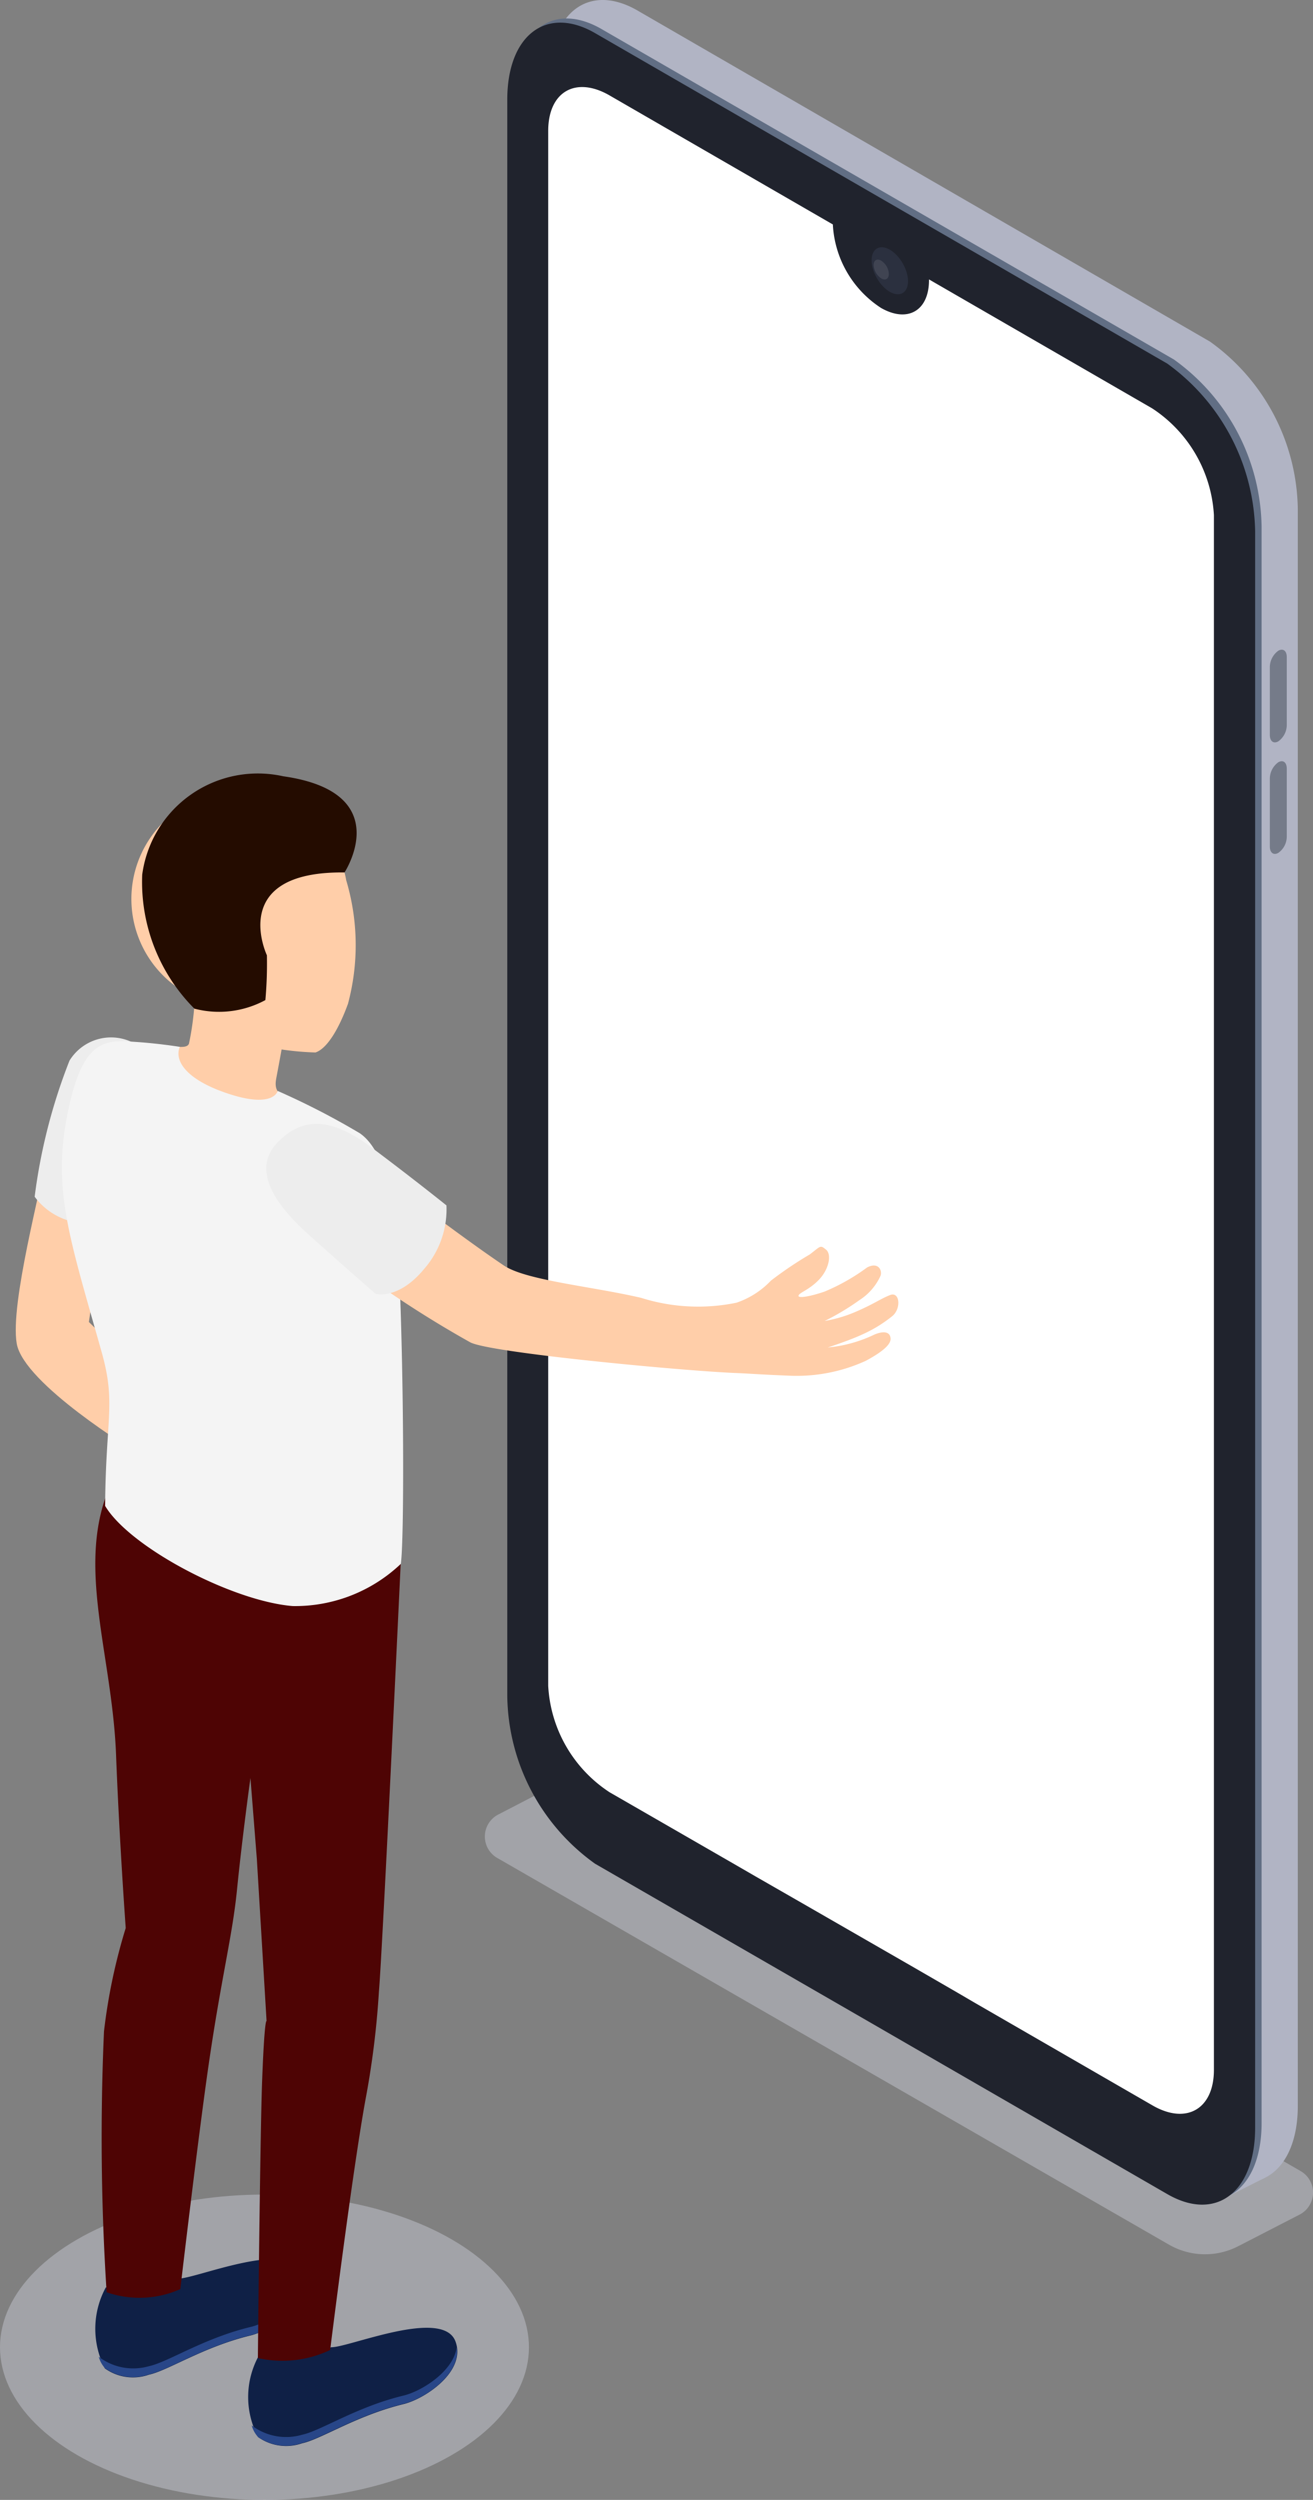 <svg id="Group_83" data-name="Group 83" xmlns="http://www.w3.org/2000/svg" width="39.394" height="75.003" viewBox="0 0 39.394 75.003">
  <rect x="0" y="0" width="39.394" height="75.003" fill="#808080" stroke="none"/>
  <path id="Path_586" data-name="Path 586" d="M271.585,268.085l-20.15-11.6a.742.742,0,0,1,.029-1.3L254,253.87a.75.75,0,0,1,.713.017l20.827,11.993a.744.744,0,0,1-.029,1.306l-1.839.947A2.173,2.173,0,0,1,271.585,268.085Z" transform="translate(-236.518 -200.743)" fill="#d6d8e5" opacity="0.4"/>
  <path id="Path_587" data-name="Path 587" d="M280.2,65.116,263.025,55.2a6.28,6.28,0,0,1-2.635-5.032V2.265c0-1.939,1.181-2.832,2.635-1.992L280.2,10.206a6.28,6.28,0,0,1,2.635,5.032v47.9C282.834,65.065,281.654,65.956,280.2,65.116Z" transform="translate(-243.897 0.043)" fill="#b1b4c4"/>
  <path id="Path_588" data-name="Path 588" d="M356.59,304.814l1.36-.688-1.3-2.236Z" transform="translate(-319.993 -238.792)" fill="#b1b4c4"/>
  <path id="Path_590" data-name="Path 590" d="M275.035,67.767l-17.172-9.914a6.279,6.279,0,0,1-2.633-5.032V4.925c0-1.939,1.179-2.832,2.633-1.992l17.172,9.914a6.279,6.279,0,0,1,2.633,5.032v47.9C277.658,67.717,276.479,68.607,275.035,67.767Z" transform="translate(-239.816 -2.062)" fill="#616e84"/>
  <path id="Path_591" data-name="Path 591" d="M276.738,18.47V66.364c0,1.941-1.179,2.832-2.633,1.994l-6.733-3.889-2.09-1.208-8.349-4.817a6.28,6.28,0,0,1-2.633-5.034V5.515c0-1.933,1.179-2.832,2.633-1.994L274.1,13.436A6.342,6.342,0,0,1,276.738,18.47Z" transform="translate(-239.08 -2.528)" fill="#20232d"/>
  <path id="Path_592" data-name="Path 592" d="M280.16,25.3V71.948c0,1.174-.826,1.653-1.843,1.064l-5.369-3.1-.468-.274-.159-.092-1.16-.671L267.8,66.941h0l-1.394-.8-.56-.324-3.818-2.2a4.075,4.075,0,0,1-1.841-3.193V13.774c0-1.177.823-1.653,1.841-1.066l6.7,3.872V16.6a3.179,3.179,0,0,0,1.446,2.485c.794.453,1.438.086,1.438-.836v-.021l6.7,3.872A4.105,4.105,0,0,1,280.16,25.3Z" transform="translate(-243.739 -9.845)" fill="#fff"/>
  <ellipse id="Ellipse_67" data-name="Ellipse 67" cx="0.447" cy="0.772" rx="0.447" ry="0.772" transform="translate(25.925 7.677) rotate(-29.887)" fill="#2b303f"/>
  <path id="Path_593" data-name="Path 593" d="M307.13,37.779a.508.508,0,0,1-.23-.4c0-.146.1-.209.228-.132a.5.5,0,0,1,.228.395C307.356,37.793,307.253,37.852,307.13,37.779Z" transform="translate(-280.688 -29.425)" fill="#fff" opacity="0.1"/>
  <path id="Path_594" data-name="Path 594" d="M364.035,95.983h0c-.14.081-.255,0-.255-.192V93.749a.613.613,0,0,1,.255-.485h0c.14-.079.253,0,.253.192V95.5A.607.607,0,0,1,364.035,95.983Z" transform="translate(-325.681 -73.741)" fill="#757b89"/>
  <path id="Path_595" data-name="Path 595" d="M364.035,111.993h0c-.14.081-.255,0-.255-.19v-2.044a.613.613,0,0,1,.255-.485h0c.14-.079.253,0,.253.192v2.042A.6.6,0,0,1,364.035,111.993Z" transform="translate(-325.681 -86.405)" fill="#757b89"/>
  <ellipse id="Ellipse_68" data-name="Ellipse 68" cx="7.935" cy="4.581" rx="7.935" ry="4.581" transform="translate(0 65.842)" fill="#d6d8e5" opacity="0.4"/>
  <g id="Men_2" transform="translate(0.472 23.24)">
    <path id="Path_638" data-name="Path 638" d="M184.623,166.22c-.094.819-1.072,4.355-.863,5.565s3.553,3.239,3.553,3.239l.464-2.075-1.852-1.812.5-3.434Z" transform="translate(-183.73 -154.714)" fill="#ffcea9"/>
    <path id="Path_639" data-name="Path 639" d="M189.355,149.029a1.463,1.463,0,0,0-1.86.562,16.916,16.916,0,0,0-1.045,4.083,1.969,1.969,0,0,0,1.724.794Z" transform="translate(-185.882 -141.009)" fill="#ededed"/>
    <path id="Path_640" data-name="Path 640" d="M217.417,334.99a2.862,2.862,0,0,0,2.171-.261c.522.017,3.344-1.193,3.732-.178.336.89-.888,1.714-1.542,1.881-1.427.345-2.483,1.057-3.057,1.179a1.458,1.458,0,0,1-1.321-.186A2.571,2.571,0,0,1,217.417,334.99Z" transform="translate(-210.128 -287.546)" fill="#0f2046"/>
    <path id="Path_641" data-name="Path 641" d="M219.1,339.567c.575-.121,1.63-.836,3.057-1.179.55-.134,1.494-.734,1.588-1.448.127.819-.978,1.546-1.588,1.695-1.427.345-2.483,1.057-3.057,1.179a1.457,1.457,0,0,1-1.321-.186.845.845,0,0,1-.186-.343A1.705,1.705,0,0,0,219.1,339.567Z" transform="translate(-210.514 -289.757)" fill="#284688"/>
    <path id="Path_642" data-name="Path 642" d="M195.471,325.137a2.861,2.861,0,0,0,2.159-.261c.522.017,3.344-1.2,3.732-.178.336.89-.886,1.714-1.54,1.881-1.429.345-2.485,1.057-3.059,1.179a1.451,1.451,0,0,1-1.321-.188A2.6,2.6,0,0,1,195.471,325.137Z" transform="translate(-192.767 -279.751)" fill="#0f2046"/>
    <path id="Path_643" data-name="Path 643" d="M197.157,329.717c.575-.121,1.63-.836,3.059-1.179.548-.134,1.492-.733,1.586-1.448.127.819-.976,1.547-1.586,1.695-1.429.345-2.485,1.057-3.059,1.179a1.452,1.452,0,0,1-1.321-.188.824.824,0,0,1-.186-.341A1.705,1.705,0,0,0,197.157,329.717Z" transform="translate(-193.159 -281.966)" fill="#284688"/>
    <path id="Path_644" data-name="Path 644" d="M195.414,231.03a17.2,17.2,0,0,1,.652-3.1s-.194-2.671-.29-5.2c-.111-2.876-1.11-5.406-.322-7.7L204.316,217s-.537,11.46-.654,12.848a25.947,25.947,0,0,1-.4,3.218c-.405,2.224-1.062,7.523-1.062,7.523a3.323,3.323,0,0,1-2.169.242s.067-6.687.127-8.3c.073-1.956.134-1.808.134-1.808L200,225.855l-.192-2.426s-.247,1.781-.405,3.371c-.14,1.386-.474,2.642-.848,5.225-.324,2.24-.851,6.738-.851,6.738a3.006,3.006,0,0,1-2.211.094A72.391,72.391,0,0,1,195.414,231.03Z" transform="translate(-192.766 -193.324)" fill="#4e0404"/>
    <path id="Path_645" data-name="Path 645" d="M201.169,121.008c.675.031,1.179.209,1.254,0a8.576,8.576,0,0,0,.155-1.055c-.077-.2-.144-.408-.144-.408a3.247,3.247,0,1,1,4.706-3.438,6.8,6.8,0,0,1,.054,3.705c-.272.752-.627,1.348-.976,1.463a8.637,8.637,0,0,1-1.016-.09h0s-.092.506-.155.836-.038.5.61.9-.98,1.218-2.042,1.139a3.338,3.338,0,0,1-2.573-1.4C200.673,121.89,200.7,120.985,201.169,121.008Z" transform="translate(-197.225 -112.938)" fill="#ffcea9"/>
    <path id="Path_646" data-name="Path 646" d="M193.912,149.622c-.188.468.288,1.045,1.557,1.438s1.381-.115,1.381-.115a22.668,22.668,0,0,1,2.466,1.271c.763.533,1.1,2.073,1.2,4.673.119,3.009.13,7.473.029,8.244A4.607,4.607,0,0,1,197.3,166.4c-1.82-.148-4.886-1.762-5.628-3.005.019-2.639.328-3.068-.1-4.6-.978-3.479-1.494-4.9-1.018-7.216.391-1.906.94-2.142,1.693-2.125A15.687,15.687,0,0,1,193.912,149.622Z" transform="translate(-188.99 -141.454)" fill="#f4f4f4"/>
    <path id="Path_647" data-name="Path 647" d="M232.64,170.309c-1.5-.349-3.457-.522-4.123-.974-1.613-1.093-2.94-2.194-3.918-2.759a2.161,2.161,0,0,0-2.236-.3c-.731.265-.788,1.133.462,2.175a32.488,32.488,0,0,0,4.679,3.187c.531.315,6.432.867,8,.928.418.017.736.046,1.542.077a4.98,4.98,0,0,0,2.334-.443c.593-.318.759-.527.746-.675-.015-.186-.186-.234-.474-.119a4.092,4.092,0,0,1-1.411.393s.644-.209,1.016-.382a4.049,4.049,0,0,0,.926-.564c.268-.226.219-.742-.073-.627s-.491.272-1.045.508a4.035,4.035,0,0,1-.917.27,7.514,7.514,0,0,0,1.045-.627,1.7,1.7,0,0,0,.627-.719c.069-.155-.052-.443-.4-.259a6.076,6.076,0,0,1-1.275.723c-.466.159-.817.209-.779.115s.318-.165.614-.474.387-.757.209-.9-.148-.115-.487.144a11.186,11.186,0,0,0-1.168.788,2.552,2.552,0,0,1-1.03.66A5.687,5.687,0,0,1,232.64,170.309Z" transform="translate(-213.878 -154.611)" fill="#ffcea9"/>
    <path id="Path_648" data-name="Path 648" d="M220.055,161.853c.708-.721,1.542-.786,2.8.155s2.257,1.745,2.257,1.745a2.717,2.717,0,0,1-.664,1.9c-.78.949-1.463.752-1.463.752s-1.22-1.064-2.035-1.8S219.179,162.741,220.055,161.853Z" transform="translate(-212.189 -150.828)" fill="#ededed"/>
    <path id="Path_649" data-name="Path 649" d="M207.883,114.1s1.578-2.4-1.839-2.886a3.5,3.5,0,0,0-4.23,2.951,5.38,5.38,0,0,0,1.565,4.021,2.92,2.92,0,0,0,2.13-.257,12.251,12.251,0,0,0,.046-1.344S204.355,114.056,207.883,114.1Z" transform="translate(-198.019 -111.164)" fill="#240c00"/>
  </g>
</svg>
